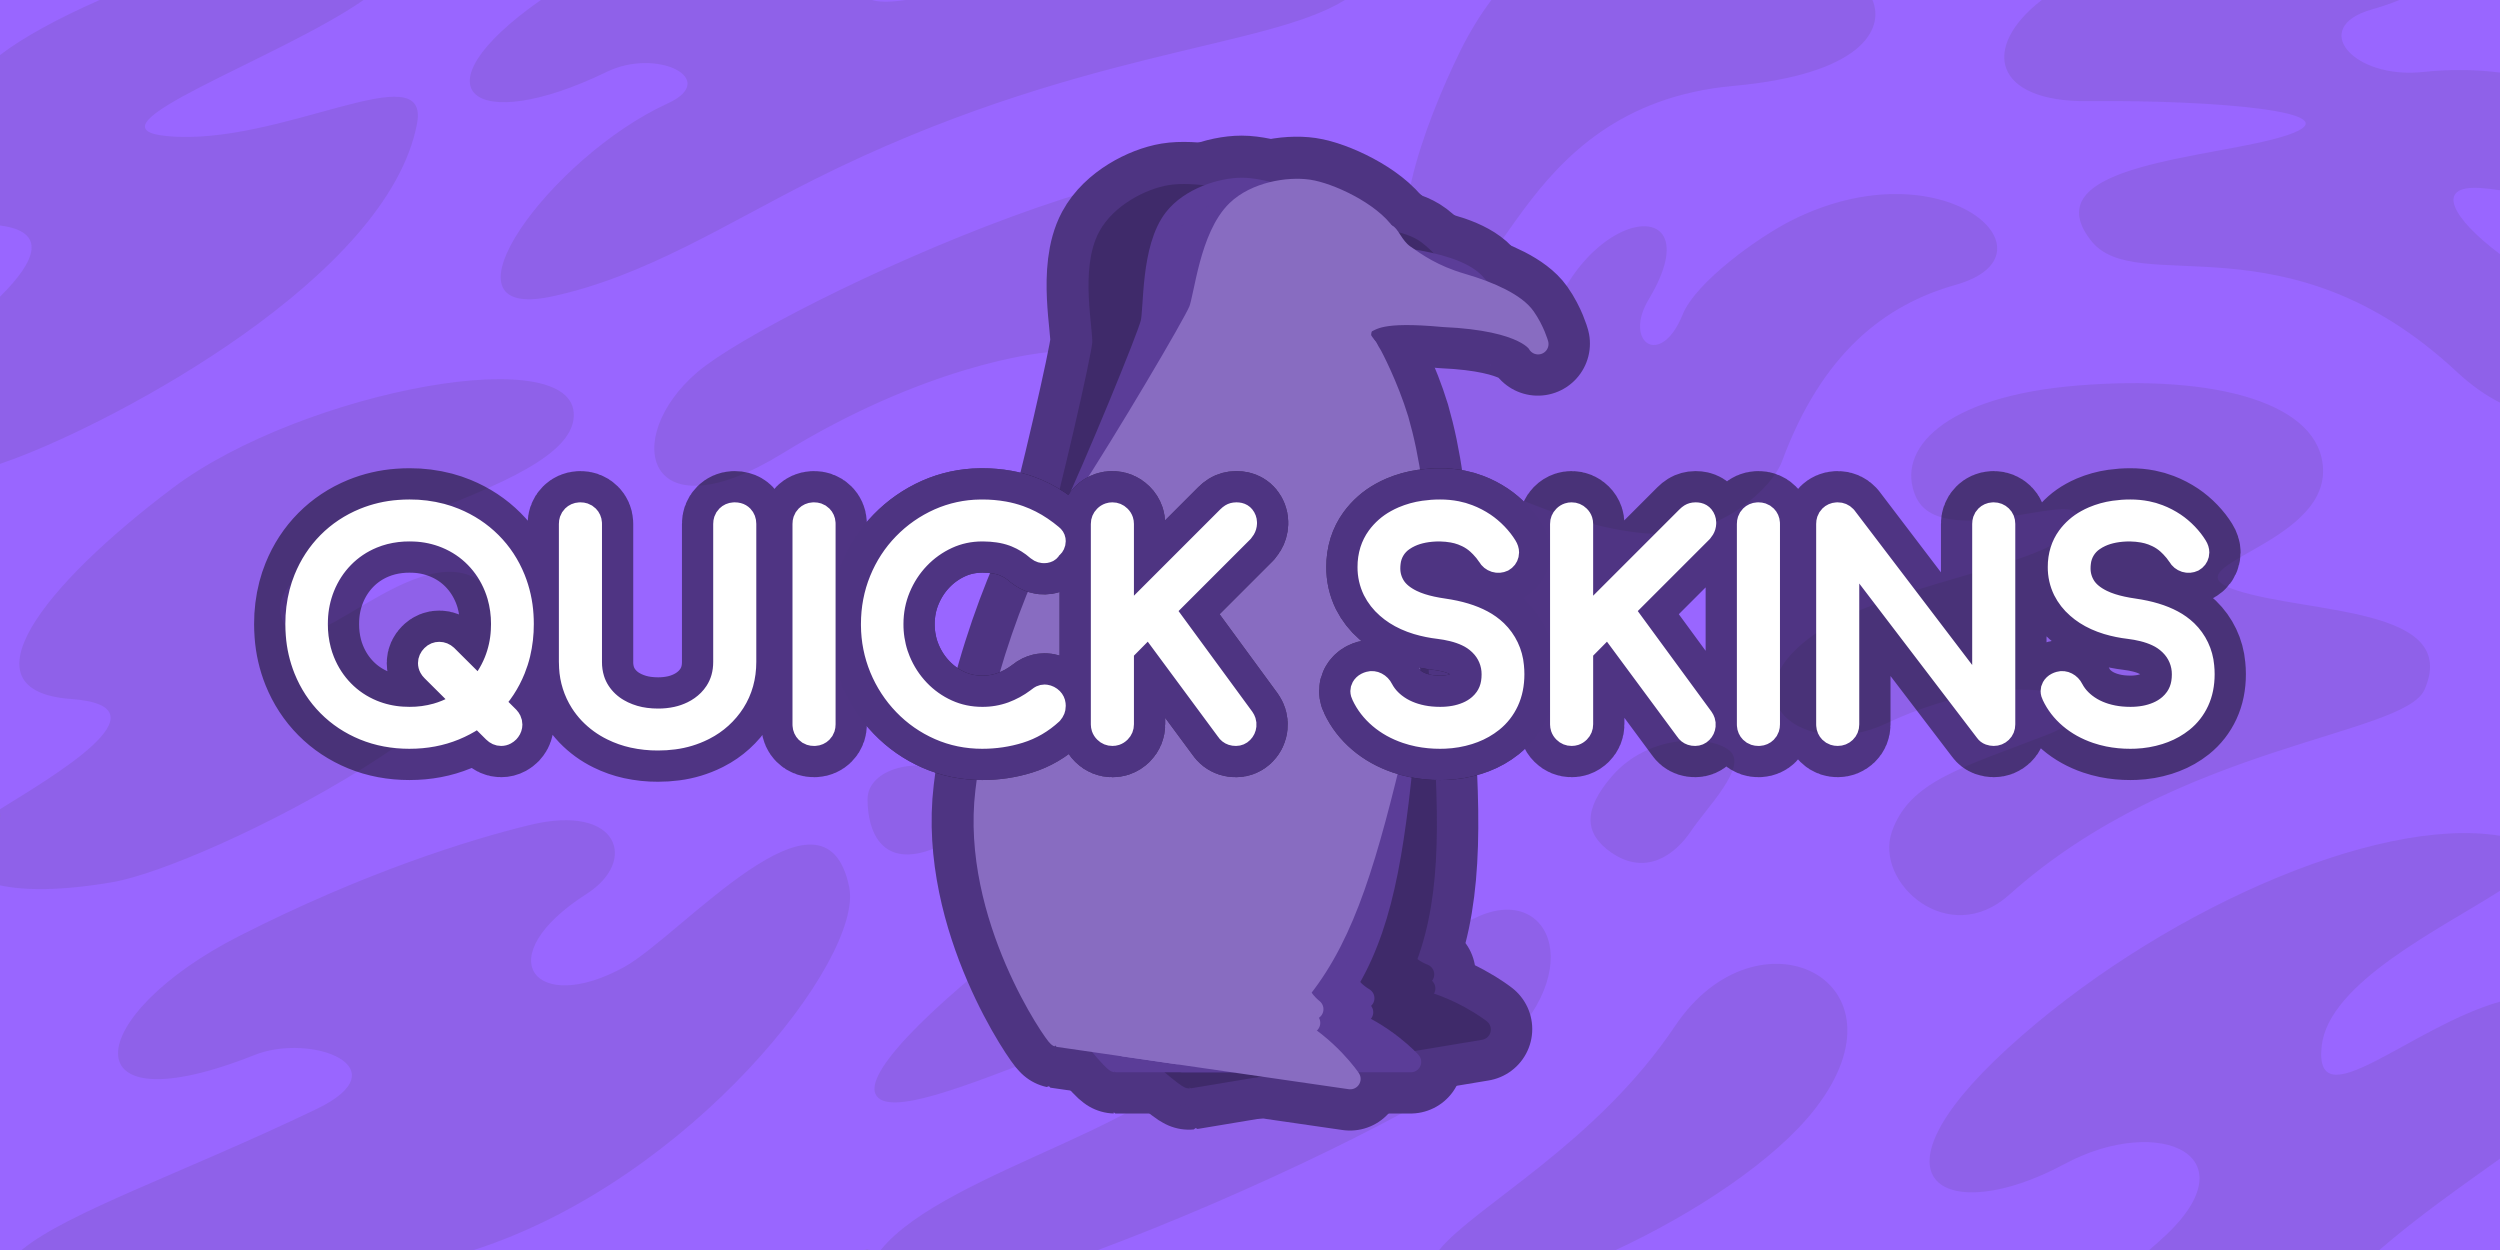 <svg version="1.1" xmlns="http://www.w3.org/2000/svg" xmlns:xlink="http://www.w3.org/1999/xlink" width="600" height="300" viewBox="0,0,600,300"><rect x="0" y="0" width="600" height="300" fill="#808080" stroke="none"/><g transform="translate(0,0)"><g stroke-miterlimit="10"><path d="M0,300v-103.54c0.015,-0.222 0.022,-0.446 0.022,-0.672c0,-0.226 -0.007,-0.45 -0.022,-0.672v-195.115h600v300h-391.055c-0.271,-0.022 -0.545,-0.033 -0.822,-0.033c-0.277,0 -0.551,0.011 -0.822,0.033z" fill="#9966ff" fill-rule="nonzero" stroke="none" stroke-width="1" stroke-linecap="butt" stroke-linejoin="miter"/><path d="M287.975,249.827c1.294,-20.188 -72.576,24.582 -77.86,12.721c-5.284,-11.862 76.291,-71.779 119.464,-89.293c26.015,-10.553 37.205,4.361 7.252,27.445c-20.04,15.443 -1.275,28.713 17.164,19.637c18.439,-9.079 28.25,14.333 2.775,34.343c-13.518,10.618 -56.792,31.744 -93.238,45.321h-52.156c15.749,-19.59 75.419,-31.742 76.6,-50.173zM402.033,246.217c19.782,-29.514 57.6,-11.102 33.63,19.848c-9.704,12.527 -29.228,25.263 -47.874,33.935h-42.382c8.646,-10.583 37.616,-25.419 56.626,-53.783zM517.823,298.243c23.943,-20.703 0.561,-31.208 -22.4,-18.847c-27.748,14.937 -49.378,4.943 -13.566,-27.81c35.135,-32.136 88.141,-55.944 118.143,-50.995v13.198c-14.33,9.185 -41.074,22.061 -42.785,37.176c-2.069,18.286 21.366,-4.516 42.785,-10.567v37.675c-9.186,6.576 -19.574,13.815 -28.953,21.927h-55.225c0.661,-0.589 1.328,-1.175 2.001,-1.757zM203.808,212.904c3.522,17.229 -38.003,70.346 -90.072,87.096h-108.54c10.925,-9.044 38.458,-18.336 70.691,-33.79c20.843,-9.992 -1.209,-18.413 -14.778,-13.015c-44.878,17.851 -41.372,-9.428 -3.481,-28.66c29.608,-15.03 54.652,-22.913 69.488,-26.529c21.518,-5.246 26.003,8.653 13.718,16.495c-23.98,15.309 -12.449,29.441 9.017,17.561c13.596,-7.524 48.073,-47.929 53.957,-19.158zM224.235,203.618c-12.724,5.093 -16.026,-4.242 -16.026,-11.784c0,-7.544 12.726,-10.371 19.797,-6.129c7.071,4.242 5.09,14.368 -3.772,17.913zM581.924,165.443c-4.853,11.232 -59.259,13.027 -99.716,49.309c-14.556,13.054 -32.398,-2.891 -28.163,-15.128c4.233,-12.236 17.171,-15.462 37.42,-23.334c20.248,-7.874 -5.5,-18.368 -38.909,-2.603c-19.11,9.016 -39.587,-6.183 -16.512,-21.836c19.287,-13.082 63.727,-16.832 62.513,-28.054c-0.671,-6.232 -32.932,8.76 -38.794,-4.675c-4.873,-11.166 6.675,-23.997 38.945,-26.603c32.876,-2.654 58.445,4.108 58.827,20.258c0.433,18.285 -38.138,23.239 -20.808,28.892c17.427,5.681 53.749,3.973 45.195,23.774zM386.656,204.571c-6.498,-4.518 -6.7,-10.28 0.207,-18.273c8.953,-10.365 23.895,-9.884 28.284,-6.093c4.389,3.791 -5.533,13.608 -9.32,19.264c-3.788,5.654 -10.805,10.919 -19.17,5.103zM342.007,108.165c-16,-11.544 -7.825,-23.47 -2.122,-30.442c9.32,-11.391 30.428,18.835 28.981,14.133c3.276,-41.729 44.323,-49.113 26.809,-19.98c-6.135,10.207 2.874,16.675 8.154,3.625c3.189,-7.876 18.311,-18.684 26.302,-22.68c36.269,-18.133 65.187,8.213 39.246,15.535c-16.88,4.764 -32.044,16.222 -41.731,42.46c-2.178,5.902 -14.313,18.004 -30.54,17.324c-22.217,-0.931 -50.356,-16.553 -55.099,-19.975zM501.834,57.739c-14.602,-18.668 30.508,-19.711 47.167,-25.318c16.66,-5.608 -17.671,-8.456 -47.872,-8.142c-22.802,0.237 -25.786,-12.925 -11.108,-24.279h85.842c-1.889,0.782 -4.113,1.548 -6.694,2.288c-15.073,4.322 -4.359,16.789 12.372,14.991c6.568,-0.706 12.783,-0.591 18.459,0.143v28.249c-1.535,-0.247 -3.08,-0.44 -4.628,-0.546c-11.342,-0.777 -6.701,7.43 4.628,15.86v35.649c-3.388,-1.714 -6.9,-4.151 -10.423,-7.439c-40.858,-38.134 -76.809,-17.477 -87.742,-31.455zM350.346,12.482c2.299,-4.696 4.857,-8.841 7.585,-12.482h91.461c3.045,7.237 -3.017,17.882 -33.349,20.615c-54.164,4.884 -55.43,58.311 -73.518,47.155c-12.437,-7.669 -0.171,-38.968 7.822,-55.288zM26.992,211.721c-12.08,2.076 -21.015,2.066 -26.992,0.761v-16.023c0.015,-0.222 0.022,-0.446 0.022,-0.672c0,-0.226 -0.007,-0.45 -0.022,-0.672v-0.905c11.602,-7.271 41.861,-24.65 17.031,-26.456c-26.519,-1.929 -6.756,-27.141 24.386,-50.611c31.141,-23.471 99.175,-36.151 96.202,-16.357c-2.975,19.793 -83.09,29.291 -68.663,50.181c6.266,9.073 36.91,-28.558 50.515,-6.906c13.606,21.652 -69.841,63.773 -92.478,67.661zM262.019,174.628c-11.526,9.758 -35.098,-4.333 -13.896,-23.67c4.907,-4.476 17.522,-8.762 9.986,-13.18c-22.769,-13.345 48.315,-51.359 -3.276,-53.437c-6.499,-0.078 -33.83,4.06 -66.93,24.418c-33.102,20.359 -38.942,-3.638 -20.606,-19.388c18.335,-15.748 135.48,-70.291 143.462,-41.143c6.212,22.67 -59.237,18.518 -51.093,33.165c5.979,10.748 51.497,-17.79 67.61,0.743c15.594,17.933 -42.777,29.815 -39.04,40.568c2.951,8.485 30.882,-3.471 31.423,17.3c0.418,16.099 -29.745,11.015 -57.64,34.624zM100.082,29.71c-7.007,36.861 -71.933,71.224 -96.843,80.464c-1.079,0.4 -2.159,0.785 -3.239,1.156v-40.12c8.742,-8.645 11.389,-15.65 0,-17.089v-40.902c5.571,-4.285 14.141,-8.917 23.919,-13.219h63.346c-20.694,14.308 -68.222,30.61 -47.255,32.657c27.083,2.642 63.346,-20.184 60.072,-2.947zM195.69,42.941c-21.155,10.575 -40.719,23.382 -63.241,28.216c-29.372,6.303 -0.402,-33.437 27.793,-46.33c12.628,-5.774 -2.493,-13.469 -14.644,-7.569c-32.182,15.623 -46.641,4.321 -15.785,-17.258h79.475c1.547,0.509 4.159,0.576 8.106,0h105.383c-18.969,11.803 -65.077,11.946 -127.087,42.941z" fill="#36331e" fill-rule="evenodd" stroke="none" stroke-width="1" stroke-linecap="butt" stroke-linejoin="miter" opacity="0.1"/><g fill-rule="nonzero" stroke="#4e3482" stroke-width="25" stroke-linecap="round" stroke-linejoin="round"><g fill="#3f2a6a"><path d="M311.517,254.263c3.577,-15.89 26.005,-15.07 26.005,-15.07c10.321,1.907 17.718,7.785 17.718,7.785c0,0 -15.573,2.595 -21.359,3.559c-3.96,0.66 -32.628,5.437 -32.628,5.437"/><path d="M301.693,51.346c9.21,7.305 1.902,19.262 1.902,19.262c0,0 -2.124,6.855 2.229,7.998c2.325,13.798 24.794,41.961 29.622,69.511c4.165,23.767 2.949,85.027 -0.488,85.664c-10.846,2.012 -9.795,10.333 -9.905,10.352c-0.942,0.16 -7.443,3.465 -11.24,9.748l-28.467,4.743c-0.566,0.094 -28.707,-21.126 -34.421,-50.76c-5.713,-29.634 -2.354,-59.66 1.622,-73.988c4.616,-16.638 11.751,-47.936 12.019,-51.561c0.268,-3.624 -2.908,-17.651 1.363,-25.595c2.968,-5.521 9.977,-9.113 14.879,-9.93c4.901,-0.817 15.77,0.499 20.885,4.556"/><path d="M307.412,80.03c0,0 5.812,5.642 10.695,12.706c10.839,16.213 20.264,41.382 22.634,72.988c2.186,29.151 2.804,47.99 -3.152,64.005c-0.816,2.196 4.064,4.025 4.064,4.025c-1.886,0.314 -4.349,0.962 -4.349,0.962c0.583,2.339 4.619,2.402 4.619,2.402c-4.978,3.557 -7.208,0.06 -7.208,0.06c1.263,2.055 2.717,2.986 2.717,2.986c-1.493,0.346 -5.824,-2.446 -5.824,-2.446c0.426,2.559 4.175,3.834 4.175,3.834c-22.387,3.88 -37.524,-21.704 -37.122,-29.758c0.402,-8.054 3.511,-85.914 1.738,-102.762c-1.113,-10.57 -4.176,-27.857 -1.753,-32.889c1.439,-2.989 8.766,3.887 8.766,3.887"/><path d="M296.501,70.767c-0.216,0.069 8.667,-7.086 8.663,-11.671c-0.003,-3.506 -4.307,-6.662 -3.471,-7.75c0.557,-0.726 2.577,2.308 5.707,3.286c3.349,1.048 8.062,2.602 15.367,2.407c7.307,-0.195 13.778,0.7 16.855,3.036c3.078,2.337 4.93,5.169 4.93,5.169c0,0 -4.187,-4.636 -23.651,0.654c-15.069,3.314 -15.841,5.805 -17.862,7.627c-2.022,1.821 -0.33,-4.742 -6.538,-2.758"/></g><g fill="#5b3d98"><path d="M294.206,254.747c6.14,-15.086 28.129,-10.591 28.129,-10.591c9.868,3.578 16.197,10.591 16.197,10.591c0,0 -15.788,0 -21.654,0c-4.015,0 -33.078,0 -33.078,0"/><path d="M317.867,52.975c7.884,8.719 -1.29,19.313 -1.29,19.313c0,0 -3.222,6.413 0.884,8.255c0.026,13.993 17.56,45.465 17.794,73.434c0.202,24.128 -11.066,84.355 -14.561,84.419c-11.029,0.202 -11.36,8.583 -11.471,8.583c-0.955,0.003 -7.911,2.194 -12.689,7.768h-28.859c-0.573,0 -24.845,-25.557 -25.61,-55.727c-0.765,-30.17 7.483,-59.236 13.761,-72.715c7.287,-15.653 19.47,-45.353 20.33,-48.884c0.86,-3.53 0.032,-17.889 5.551,-25.023c3.835,-4.958 11.339,-7.349 16.309,-7.349c4.969,0 15.474,3.084 19.852,7.927"/><path d="M318.794,82.209c0,0 4.806,6.52 8.462,14.291c8.027,17.774 13.187,44.15 10.33,75.715c-2.635,29.114 -5.121,47.798 -13.629,62.616c-1.166,2.032 3.347,4.638 3.347,4.638c-1.912,0 -4.448,0.234 -4.448,0.234c0.19,2.403 4.161,3.128 4.161,3.128c-5.495,2.691 -7.12,-1.125 -7.12,-1.125c0.908,2.235 2.189,3.392 2.189,3.392c-1.53,0.096 -5.343,-3.37 -5.343,-3.37c0,2.594 3.488,4.468 3.488,4.468c-22.72,0.148 -33.446,-27.576 -31.726,-35.454c1.72,-7.878 17.584,-84.169 18.604,-101.079c0.64,-10.609 0.459,-28.164 3.676,-32.73c1.911,-2.712 8.007,5.275 8.007,5.275"/><path d="M309.553,71.278c-0.225,0.032 9.714,-5.565 10.464,-10.089c0.573,-3.459 -3.153,-7.279 -2.15,-8.215c0.669,-0.625 2.163,2.7 5.089,4.18c3.132,1.584 7.525,3.891 14.763,4.9c7.239,1.009 13.475,2.955 16.126,5.765c2.652,2.811 4.014,5.909 4.014,5.909c0,0 -3.368,-5.261 -23.437,-3.242c-15.408,0.792 -16.579,3.122 -18.873,4.588c-2.293,1.464 0.454,-4.732 -5.996,-3.796"/></g><g fill="#795db2"><path d="M280.121,252.475c8.24,-14.049 29.357,-6.447 29.357,-6.447c9.252,4.956 14.511,12.805 14.511,12.805c0,0 -15.625,-2.265 -21.43,-3.106c-3.973,-0.576 -32.736,-4.745 -32.736,-4.745"/><path d="M332.481,56.183c6.551,9.76 -4.047,18.928 -4.047,18.928c0,0 -4.109,5.884 -0.309,8.297c-1.982,13.852 10.857,47.514 7.076,75.227c-3.261,23.907 -23.053,81.895 -26.52,81.457c-10.944,-1.382 -12.474,6.864 -12.584,6.849c-0.946,-0.134 -8.144,1.037 -13.672,5.868l-28.561,-4.14c-0.567,-0.082 -20.922,-28.857 -17.351,-58.825c3.571,-29.968 15.904,-57.55 24.049,-69.989c9.457,-14.446 25.775,-42.091 27.132,-45.462c1.358,-3.37 2.598,-17.699 9.083,-23.968c4.506,-4.356 12.276,-5.647 17.194,-4.934c4.917,0.713 14.871,5.272 18.51,10.693"/><path d="M329.205,85.248c0,0 3.821,7.142 6.324,15.357c5.394,18.742 6.718,45.585 -0.639,76.414c-6.784,28.435 -11.925,46.569 -22.47,60.014c-1.446,1.843 2.647,5.071 2.647,5.071c-1.892,-0.274 -4.436,-0.406 -4.436,-0.406c-0.156,2.405 3.67,3.693 3.67,3.693c-5.824,1.875 -6.885,-2.135 -6.885,-2.135c0.578,2.342 1.68,3.671 1.68,3.671c-1.528,-0.125 -4.804,-4.102 -4.804,-4.102c-0.372,2.567 2.811,4.922 2.811,4.922c-22.506,-3.113 -29.145,-32.089 -26.312,-39.639c2.832,-7.55 29.476,-80.776 32.912,-97.364c2.155,-10.408 4.495,-27.807 8.334,-31.864c2.28,-2.41 7.168,6.369 7.168,6.369"/><path d="M321.628,73.105c-0.227,-0 10.412,-4.114 11.803,-8.483c1.064,-3.341 -2.077,-7.656 -0.949,-8.439c0.751,-0.523 1.753,2.983 4.437,4.866c2.872,2.017 6.889,4.93 13.907,6.967c7.02,2.037 12.912,4.858 15.133,8.019c2.222,3.162 3.124,6.424 3.124,6.424c0,0 -2.578,-5.69 -22.729,-6.571c-15.363,-1.426 -16.856,0.712 -19.336,1.833c-2.48,1.12 1.128,-4.618 -5.39,-4.617"/></g></g><g fill="#3f2a6a" fill-rule="nonzero" stroke="#3f2a6a" stroke-width="5" stroke-linecap="round" stroke-linejoin="round"><path d="M311.58,254.366c3.577,-15.89 26.005,-15.07 26.005,-15.07c10.321,1.907 17.718,7.785 17.718,7.785c0,0 -15.573,2.595 -21.359,3.559c-3.96,0.66 -32.628,5.437 -32.628,5.437"/><path d="M301.756,51.448c9.21,7.305 1.902,19.262 1.902,19.262c0,0 -2.124,6.855 2.229,7.998c2.325,13.798 24.794,41.961 29.622,69.511c4.165,23.767 2.949,85.027 -0.488,85.664c-10.846,2.012 -9.795,10.333 -9.905,10.352c-0.942,0.16 -7.443,3.465 -11.24,9.748l-28.467,4.743c-0.566,0.094 -28.707,-21.126 -34.421,-50.76c-5.713,-29.634 -2.354,-59.66 1.622,-73.988c4.616,-16.638 11.751,-47.936 12.019,-51.561c0.268,-3.624 -2.908,-17.651 1.363,-25.595c2.968,-5.521 9.977,-9.113 14.879,-9.93c4.901,-0.817 15.77,0.499 20.885,4.556"/><path d="M307.476,80.133c0,0 5.812,5.642 10.695,12.706c10.839,16.213 20.264,41.382 22.634,72.988c2.186,29.151 2.804,47.99 -3.152,64.005c-0.816,2.196 4.064,4.025 4.064,4.025c-1.886,0.314 -4.349,0.962 -4.349,0.962c0.583,2.339 4.619,2.402 4.619,2.402c-4.978,3.557 -7.208,0.06 -7.208,0.06c1.263,2.055 2.717,2.986 2.717,2.986c-1.493,0.346 -5.824,-2.446 -5.824,-2.446c0.426,2.559 4.175,3.834 4.175,3.834c-22.387,3.88 -37.524,-21.704 -37.122,-29.758c0.402,-8.054 3.511,-85.914 1.738,-102.762c-1.113,-10.57 -4.176,-27.857 -1.753,-32.889c1.439,-2.989 8.766,3.887 8.766,3.887"/><path d="M296.564,70.87c-0.216,0.069 8.667,-7.086 8.663,-11.671c-0.003,-3.506 -4.307,-6.662 -3.471,-7.75c0.557,-0.726 2.577,2.308 5.707,3.286c3.349,1.048 8.062,2.602 15.367,2.407c7.307,-0.195 13.778,0.7 16.855,3.036c3.078,2.337 4.93,5.169 4.93,5.169c0,0 -4.187,-4.636 -23.651,0.654c-15.069,3.314 -15.841,5.805 -17.862,7.627c-2.022,1.821 -0.33,-4.742 -6.538,-2.758"/></g><g fill="#5b3d98" fill-rule="nonzero" stroke="#5b3d98" stroke-width="5" stroke-linecap="round" stroke-linejoin="round"><path d="M294.269,254.85c6.14,-15.086 28.129,-10.591 28.129,-10.591c9.868,3.578 16.197,10.591 16.197,10.591c0,0 -15.788,0 -21.654,0c-4.015,0 -33.078,0 -33.078,0"/><path d="M317.93,53.077c7.884,8.719 -1.29,19.313 -1.29,19.313c0,0 -3.222,6.413 0.884,8.255c0.026,13.993 17.56,45.465 17.794,73.434c0.202,24.128 -11.066,84.355 -14.561,84.419c-11.029,0.202 -11.36,8.583 -11.471,8.583c-0.955,0.003 -7.911,2.194 -12.689,7.768h-28.859c-0.573,0 -24.845,-25.557 -25.61,-55.727c-0.765,-30.17 7.483,-59.236 13.761,-72.715c7.287,-15.653 19.47,-45.353 20.33,-48.884c0.86,-3.53 0.032,-17.889 5.551,-25.023c3.835,-4.958 11.339,-7.349 16.309,-7.349c4.969,0 15.474,3.084 19.852,7.927"/><path d="M318.857,82.312c0,0 4.806,6.52 8.462,14.291c8.027,17.774 13.187,44.15 10.33,75.715c-2.635,29.114 -5.121,47.798 -13.629,62.616c-1.166,2.032 3.347,4.638 3.347,4.638c-1.912,0 -4.448,0.234 -4.448,0.234c0.19,2.403 4.161,3.128 4.161,3.128c-5.495,2.691 -7.12,-1.125 -7.12,-1.125c0.908,2.235 2.189,3.392 2.189,3.392c-1.53,0.096 -5.343,-3.37 -5.343,-3.37c0,2.594 3.488,4.468 3.488,4.468c-22.72,0.148 -33.446,-27.576 -31.726,-35.454c1.72,-7.878 17.584,-84.169 18.604,-101.079c0.64,-10.609 0.459,-28.164 3.676,-32.73c1.911,-2.712 8.007,5.275 8.007,5.275"/><path d="M309.616,71.381c-0.225,0.032 9.714,-5.565 10.464,-10.089c0.573,-3.459 -3.153,-7.279 -2.15,-8.215c0.669,-0.625 2.163,2.7 5.089,4.18c3.132,1.584 7.525,3.891 14.763,4.9c7.239,1.009 13.475,2.955 16.126,5.765c2.652,2.811 4.014,5.909 4.014,5.909c0,0 -3.368,-5.261 -23.437,-3.242c-15.408,0.792 -16.579,3.122 -18.873,4.588c-2.293,1.464 0.454,-4.732 -5.996,-3.796"/></g><g fill="#886cc1" fill-rule="nonzero" stroke="#886cc1" stroke-width="5" stroke-linecap="round" stroke-linejoin="round"><path d="M280.184,252.577c8.24,-14.049 29.357,-6.447 29.357,-6.447c9.252,4.956 14.511,12.805 14.511,12.805c0,0 -15.625,-2.265 -21.43,-3.106c-3.973,-0.576 -32.736,-4.745 -32.736,-4.745"/><path d="M332.545,56.286c6.551,9.76 -4.047,18.928 -4.047,18.928c0,0 -4.109,5.884 -0.309,8.297c-1.982,13.852 10.857,47.514 7.076,75.227c-3.261,23.907 -23.053,81.895 -26.52,81.457c-10.944,-1.382 -12.474,6.864 -12.584,6.849c-0.946,-0.134 -8.144,1.037 -13.672,5.868l-28.561,-4.14c-0.567,-0.082 -20.922,-28.857 -17.351,-58.825c3.571,-29.968 15.903,-57.55 24.049,-69.989c9.457,-14.446 25.775,-42.091 27.132,-45.462c1.358,-3.37 2.598,-17.699 9.083,-23.968c4.506,-4.356 12.276,-5.647 17.194,-4.934c4.917,0.713 14.871,5.272 18.51,10.693"/><path d="M329.269,85.351c0,0 3.821,7.142 6.324,15.357c5.394,18.742 6.718,45.585 -0.639,76.414c-6.784,28.435 -11.925,46.569 -22.47,60.014c-1.446,1.843 2.647,5.071 2.647,5.071c-1.892,-0.274 -4.436,-0.406 -4.436,-0.406c-0.156,2.405 3.67,3.693 3.67,3.693c-5.824,1.875 -6.885,-2.135 -6.885,-2.135c0.578,2.342 1.68,3.671 1.68,3.671c-1.528,-0.125 -4.804,-4.102 -4.804,-4.102c-0.372,2.567 2.811,4.922 2.811,4.922c-22.506,-3.113 -29.145,-32.089 -26.312,-39.639c2.832,-7.55 29.476,-80.776 32.912,-97.364c2.155,-10.408 4.495,-27.807 8.334,-31.864c2.28,-2.41 7.168,6.369 7.168,6.369"/><path d="M321.691,73.208c-0.227,-0 10.412,-4.114 11.803,-8.483c1.064,-3.341 -2.077,-7.656 -0.949,-8.439c0.751,-0.523 1.753,2.983 4.437,4.866c2.872,2.017 6.889,4.93 13.907,6.967c7.02,2.037 12.912,4.858 15.133,8.019c2.222,3.162 3.124,6.424 3.124,6.424c0,0 -2.578,-5.69 -22.729,-6.571c-15.363,-1.426 -16.856,0.712 -19.336,1.833c-2.48,1.12 1.128,-4.618 -5.39,-4.617"/></g><path d="M438.381,173.856v-48.124c-0.003,-0.319 0.045,-0.636 0.144,-0.94c0.124,-0.369 0.332,-0.704 0.609,-0.977c0.445,-0.445 1.038,-0.71 1.667,-0.743c0.083,-0.006 0.166,-0.01 0.25,-0.01c0.728,-0.013 1.427,0.283 1.924,0.815c0.045,0.047 0.088,0.095 0.13,0.144l32.721,42.989v-41.278c-0.003,-0.319 0.045,-0.636 0.144,-0.94c0.124,-0.369 0.332,-0.704 0.609,-0.977c0.445,-0.445 1.038,-0.71 1.667,-0.743c0.083,-0.006 0.166,-0.01 0.25,-0.01c0.73,0 1.358,0.251 1.883,0.753c0.525,0.502 0.787,1.141 0.787,1.917v48.124c0,0.776 -0.262,1.415 -0.787,1.917c-0.525,0.502 -1.152,0.753 -1.883,0.753c-0.344,-0.001 -0.685,-0.06 -1.01,-0.175c-0.029,-0.01 -0.057,-0.02 -0.086,-0.031c-0.365,-0.137 -0.662,-0.365 -0.89,-0.685l-32.79,-42.989v41.21c0,0.776 -0.262,1.415 -0.787,1.917c-0.525,0.502 -1.152,0.753 -1.883,0.753c-0.319,0.003 -0.636,-0.045 -0.94,-0.144c-0.369,-0.124 -0.704,-0.332 -0.977,-0.609c-0.445,-0.445 -0.71,-1.038 -0.743,-1.667c-0.006,-0.083 -0.01,-0.166 -0.01,-0.25zM340.279,176.692c1.76,0.353 3.551,0.526 5.346,0.519c0.382,0 0.763,-0.008 1.145,-0.024c1.97,-0.079 3.921,-0.416 5.803,-1.003c0.401,-0.127 0.799,-0.266 1.191,-0.418c1.62,-0.617 3.135,-1.481 4.491,-2.56c1.62,-1.301 2.875,-2.909 3.765,-4.826c0.89,-1.917 1.335,-4.107 1.335,-6.572c0.001,-0.652 -0.033,-1.303 -0.101,-1.951c-0.277,-3.225 -1.713,-6.24 -4.041,-8.488c-1.006,-0.959 -2.139,-1.775 -3.368,-2.425c-2.477,-1.335 -5.587,-2.272 -9.33,-2.812c-2.022,-0.289 -3.783,-0.673 -5.283,-1.153c-0.805,-0.253 -1.591,-0.565 -2.35,-0.934c-1.894,-0.936 -3.252,-2.054 -4.073,-3.354c-0.821,-1.301 -1.232,-2.727 -1.232,-4.278c-0.001,-0.441 0.026,-0.881 0.08,-1.318c0.223,-2.172 1.397,-4.133 3.205,-5.357c0.527,-0.366 1.085,-0.685 1.669,-0.953c1.928,-0.893 4.27,-1.34 7.025,-1.34c1.108,0.025 2.129,0.123 3.063,0.293c0.752,0.133 1.491,0.333 2.208,0.597c0.402,0.15 0.796,0.32 1.181,0.508c0.927,0.448 1.786,1.026 2.55,1.716c0.261,0.238 0.514,0.483 0.76,0.736c0.673,0.687 1.279,1.438 1.807,2.242c0.365,0.639 0.901,1.072 1.609,1.301c0.02,0.006 0.04,0.013 0.06,0.019c0.687,0.208 1.363,0.156 2.028,-0.156c0.639,-0.365 1.038,-0.89 1.198,-1.574c0.042,-0.176 0.063,-0.356 0.063,-0.537c0,-0.516 -0.169,-1.044 -0.508,-1.585c-0.303,-0.489 -0.631,-0.962 -0.982,-1.417c-0.814,-1.047 -1.735,-2.006 -2.748,-2.861c-0.482,-0.409 -0.986,-0.791 -1.509,-1.145c-1.209,-0.81 -2.505,-1.482 -3.864,-2.004c-0.916,-0.354 -1.862,-0.628 -2.825,-0.818c-1.324,-0.258 -2.671,-0.386 -4.02,-0.38c-1.313,-0.004 -2.625,0.089 -3.924,0.277c-1.735,0.246 -3.43,0.717 -5.043,1.4c-0.556,0.238 -1.098,0.506 -1.626,0.801c-1.773,0.972 -3.309,2.323 -4.501,3.957c-0.714,0.986 -1.265,2.081 -1.633,3.241c-0.403,1.3 -0.603,2.654 -0.592,4.015c-0.022,1.964 0.414,3.906 1.275,5.671c0.801,1.582 1.902,2.992 3.243,4.152c0.628,0.556 1.297,1.062 2.002,1.516c1.519,0.98 3.258,1.768 5.22,2.365c1.733,0.515 3.509,0.877 5.305,1.082c1.088,0.132 2.167,0.329 3.231,0.589c1.24,0.307 2.354,0.693 3.342,1.159c1.136,0.519 2.176,1.224 3.079,2.086c0.048,0.047 0.096,0.094 0.144,0.142c1.903,1.847 2.965,4.394 2.937,7.046c0.002,0.656 -0.05,1.311 -0.157,1.958c-0.205,1.301 -0.701,2.539 -1.451,3.621c-0.441,0.63 -0.957,1.205 -1.537,1.711c-0.859,0.742 -1.831,1.342 -2.879,1.78c-0.984,0.416 -2.01,0.721 -3.062,0.909c-1.113,0.198 -2.242,0.295 -3.373,0.289c-0.733,0.001 -1.465,-0.033 -2.194,-0.101c-1.299,-0.118 -2.583,-0.371 -3.83,-0.755c-0.529,-0.165 -1.049,-0.355 -1.559,-0.572c-1.134,-0.474 -2.198,-1.1 -3.164,-1.859c-0.366,-0.289 -0.715,-0.597 -1.047,-0.924c-0.79,-0.769 -1.453,-1.659 -1.965,-2.635c-0.319,-0.639 -0.787,-1.118 -1.403,-1.438c-0.616,-0.319 -1.244,-0.388 -1.883,-0.205c-0.242,0.066 -0.477,0.156 -0.7,0.27c-0.44,0.22 -0.805,0.567 -1.046,0.996c-0.162,0.285 -0.247,0.607 -0.248,0.934c0,0.195 0.03,0.395 0.089,0.599c0.05,0.167 0.114,0.33 0.193,0.486c0.958,2.054 2.35,3.856 4.176,5.408c1.825,1.552 3.982,2.75 6.469,3.594c0.905,0.307 1.829,0.557 2.766,0.748zM505.939,176.692c1.76,0.353 3.551,0.526 5.346,0.519c0.382,0 0.763,-0.008 1.145,-0.024c1.97,-0.079 3.921,-0.416 5.803,-1.003c0.401,-0.127 0.799,-0.266 1.191,-0.418c1.62,-0.617 3.135,-1.481 4.491,-2.56c1.62,-1.301 2.875,-2.909 3.765,-4.826c0.89,-1.917 1.335,-4.107 1.335,-6.572c0.001,-0.652 -0.033,-1.303 -0.101,-1.951c-0.277,-3.225 -1.713,-6.24 -4.041,-8.488c-1.006,-0.959 -2.139,-1.775 -3.368,-2.425c-2.477,-1.335 -5.587,-2.272 -9.33,-2.812c-2.022,-0.289 -3.783,-0.673 -5.283,-1.153c-0.805,-0.253 -1.591,-0.565 -2.35,-0.934c-1.894,-0.936 -3.252,-2.054 -4.073,-3.354c-0.821,-1.301 -1.232,-2.727 -1.232,-4.278c-0.001,-0.441 0.026,-0.881 0.08,-1.318c0.223,-2.172 1.397,-4.133 3.205,-5.357c0.527,-0.366 1.085,-0.685 1.669,-0.953c1.928,-0.893 4.27,-1.34 7.025,-1.34c1.108,0.025 2.129,0.123 3.063,0.293c0.752,0.133 1.491,0.333 2.208,0.597c0.402,0.15 0.796,0.32 1.181,0.508c0.927,0.448 1.786,1.026 2.55,1.716c0.261,0.238 0.514,0.483 0.76,0.736c0.673,0.687 1.279,1.438 1.807,2.242c0.365,0.639 0.901,1.072 1.609,1.301c0.02,0.006 0.04,0.013 0.06,0.019c0.687,0.208 1.363,0.156 2.028,-0.156c0.639,-0.365 1.038,-0.89 1.198,-1.574c0.042,-0.176 0.063,-0.356 0.063,-0.537c0,-0.516 -0.169,-1.044 -0.508,-1.585c-0.303,-0.489 -0.631,-0.962 -0.982,-1.417c-0.814,-1.047 -1.735,-2.006 -2.748,-2.861c-0.482,-0.409 -0.986,-0.791 -1.509,-1.145c-1.209,-0.81 -2.505,-1.482 -3.864,-2.004c-0.916,-0.354 -1.862,-0.628 -2.825,-0.818c-1.324,-0.258 -2.671,-0.386 -4.02,-0.38c-1.313,-0.004 -2.625,0.089 -3.924,0.277c-1.735,0.246 -3.43,0.717 -5.043,1.4c-0.556,0.238 -1.098,0.506 -1.626,0.801c-1.773,0.972 -3.309,2.323 -4.501,3.957c-0.714,0.986 -1.265,2.081 -1.633,3.241c-0.403,1.3 -0.603,2.654 -0.592,4.015c-0.022,1.964 0.414,3.906 1.275,5.671c0.801,1.582 1.902,2.992 3.243,4.152c0.628,0.556 1.297,1.062 2.002,1.516c1.519,0.98 3.258,1.768 5.22,2.365c1.733,0.515 3.509,0.877 5.305,1.082c1.088,0.132 2.167,0.329 3.231,0.589c1.24,0.307 2.354,0.693 3.342,1.159c1.136,0.519 2.176,1.224 3.079,2.086c0.048,0.047 0.096,0.094 0.144,0.142c1.903,1.847 2.965,4.394 2.937,7.046c0.002,0.656 -0.05,1.311 -0.157,1.958c-0.205,1.301 -0.701,2.539 -1.451,3.621c-0.441,0.63 -0.957,1.205 -1.537,1.711c-0.859,0.742 -1.831,1.342 -2.879,1.78c-0.984,0.416 -2.01,0.721 -3.062,0.909c-1.113,0.198 -2.242,0.295 -3.373,0.289c-0.733,0.001 -1.465,-0.033 -2.194,-0.101c-1.299,-0.118 -2.583,-0.371 -3.83,-0.755c-0.529,-0.165 -1.049,-0.355 -1.559,-0.572c-1.134,-0.474 -2.198,-1.1 -3.164,-1.859c-0.366,-0.289 -0.715,-0.597 -1.047,-0.924c-0.79,-0.769 -1.453,-1.659 -1.965,-2.635c-0.319,-0.639 -0.787,-1.118 -1.403,-1.438c-0.616,-0.319 -1.244,-0.388 -1.883,-0.205c-0.242,0.066 -0.477,0.156 -0.7,0.27c-0.44,0.22 -0.805,0.567 -1.046,0.996c-0.162,0.285 -0.247,0.607 -0.248,0.934c0,0.195 0.03,0.395 0.089,0.599c0.05,0.167 0.114,0.33 0.193,0.486c0.958,2.054 2.35,3.856 4.176,5.408c1.825,1.552 3.982,2.75 6.469,3.594c0.905,0.307 1.829,0.557 2.766,0.748zM136.633,158.865v-33.132c-0.003,-0.319 0.045,-0.636 0.144,-0.94c0.124,-0.369 0.332,-0.704 0.609,-0.977c0.445,-0.445 1.038,-0.71 1.667,-0.743c0.083,-0.006 0.166,-0.01 0.25,-0.01c0.319,-0.003 0.636,0.045 0.94,0.144c0.369,0.124 0.704,0.332 0.977,0.609c0.446,0.444 0.711,1.038 0.744,1.667c0.006,0.083 0.009,0.167 0.009,0.25v33.132c-0.011,1.4 0.193,2.793 0.604,4.131c0.331,1.057 0.808,2.062 1.415,2.988c1.161,1.756 2.722,3.212 4.554,4.248c0.357,0.207 0.722,0.4 1.094,0.578c1.686,0.8 3.488,1.325 5.339,1.557c0.976,0.127 1.959,0.19 2.944,0.188c1.498,0.008 2.992,-0.147 4.456,-0.464c1.276,-0.279 2.515,-0.709 3.69,-1.282c1.457,-0.7 2.786,-1.642 3.929,-2.784c0.617,-0.624 1.169,-1.308 1.65,-2.042c1.346,-2.054 2.019,-4.427 2.019,-7.119v-33.132c-0.003,-0.319 0.045,-0.636 0.144,-0.94c0.124,-0.369 0.332,-0.704 0.609,-0.977c0.445,-0.445 1.038,-0.71 1.667,-0.743c0.083,-0.006 0.166,-0.01 0.25,-0.01c0.282,-0.002 0.564,0.032 0.837,0.103c0.425,0.108 0.811,0.333 1.114,0.65c0.479,0.502 0.719,1.141 0.719,1.917v33.132c0,3.651 -0.901,6.891 -2.704,9.721c-1.769,2.762 -4.242,5.002 -7.165,6.489c-0.098,0.051 -0.197,0.101 -0.296,0.151c-2.235,1.11 -4.64,1.837 -7.116,2.151c-1.261,0.166 -2.531,0.248 -3.803,0.245c-2.034,0.011 -4.063,-0.202 -6.05,-0.637c-1.733,-0.383 -3.414,-0.974 -5.006,-1.759c-2.024,-0.984 -3.859,-2.318 -5.42,-3.94c-0.789,-0.83 -1.496,-1.734 -2.11,-2.701c-1.59,-2.516 -2.506,-5.398 -2.661,-8.37c-0.029,-0.45 -0.043,-0.9 -0.043,-1.35zM264.301,173.856v-48.124c-0.008,-0.697 0.267,-1.367 0.763,-1.857c0.008,-0.009 0.016,-0.017 0.024,-0.026c0.29,-0.298 0.647,-0.522 1.041,-0.655c0.272,-0.089 0.556,-0.133 0.842,-0.132c0.698,-0.009 1.369,0.267 1.859,0.763c0.008,0.008 0.016,0.016 0.024,0.024c0.298,0.29 0.523,0.647 0.657,1.041c0.088,0.272 0.132,0.556 0.13,0.842v23.275l24.986,-24.986c0.259,-0.258 0.506,-0.459 0.741,-0.604c0.092,-0.056 0.187,-0.106 0.286,-0.149c0.206,-0.087 0.422,-0.145 0.643,-0.175c0.15,-0.021 0.301,-0.031 0.452,-0.031c0.245,-0.002 0.489,0.024 0.727,0.077c0.469,0.11 0.843,0.335 1.121,0.676c0.363,0.443 0.567,0.994 0.582,1.566c0.003,0.081 0.003,0.164 0,0.248c-0.019,0.498 -0.163,0.983 -0.419,1.41c-0.127,0.216 -0.273,0.42 -0.436,0.609l-18.757,18.757l18.962,25.876c0.174,0.248 0.31,0.52 0.404,0.808c0.112,0.348 0.148,0.706 0.11,1.075c-0.068,0.662 -0.331,1.221 -0.787,1.677c-0.422,0.438 -1.004,0.685 -1.612,0.685c-0.01,0 -0.021,0 -0.031,0c-0.327,0.004 -0.653,-0.045 -0.965,-0.144c-0.538,-0.177 -0.996,-0.539 -1.294,-1.02l-18.62,-25.191l-6.092,6.161v17.524c0.009,0.697 -0.266,1.368 -0.762,1.859c-0.009,0.008 -0.017,0.016 -0.026,0.024c-0.29,0.298 -0.646,0.523 -1.039,0.657c-0.272,0.088 -0.557,0.132 -0.844,0.13c-0.697,0.009 -1.367,-0.266 -1.857,-0.762c-0.009,-0.009 -0.017,-0.017 -0.026,-0.026c-0.297,-0.29 -0.522,-0.646 -0.655,-1.039c-0.089,-0.272 -0.134,-0.557 -0.132,-0.844zM374.513,173.856v-48.124c-0.008,-0.697 0.267,-1.367 0.763,-1.857c0.008,-0.009 0.016,-0.017 0.024,-0.026c0.29,-0.298 0.647,-0.522 1.041,-0.655c0.272,-0.089 0.556,-0.133 0.842,-0.132c0.698,-0.009 1.369,0.267 1.859,0.763c0.008,0.008 0.016,0.016 0.024,0.024c0.298,0.29 0.523,0.647 0.657,1.041c0.088,0.272 0.132,0.556 0.13,0.842v23.275l24.986,-24.986c0.259,-0.258 0.506,-0.459 0.741,-0.604c0.092,-0.056 0.187,-0.106 0.286,-0.149c0.206,-0.087 0.422,-0.145 0.643,-0.175c0.15,-0.021 0.301,-0.031 0.452,-0.031c0.245,-0.002 0.489,0.024 0.727,0.077c0.469,0.11 0.843,0.335 1.121,0.676c0.363,0.443 0.567,0.994 0.582,1.566c0.003,0.081 0.003,0.164 0,0.248c-0.019,0.498 -0.163,0.983 -0.419,1.41c-0.127,0.216 -0.273,0.42 -0.436,0.609l-18.757,18.757l18.962,25.876c0.174,0.248 0.31,0.52 0.404,0.808c0.112,0.348 0.148,0.706 0.11,1.075c-0.068,0.662 -0.331,1.221 -0.787,1.677c-0.422,0.438 -1.004,0.685 -1.612,0.685c-0.01,0 -0.021,0 -0.031,0c-0.327,0.004 -0.653,-0.045 -0.965,-0.144c-0.538,-0.177 -0.996,-0.539 -1.294,-1.02l-18.62,-25.191l-6.092,6.161v17.524c0.009,0.697 -0.266,1.368 -0.762,1.859c-0.009,0.008 -0.017,0.016 -0.026,0.024c-0.29,0.298 -0.646,0.523 -1.039,0.657c-0.272,0.088 -0.557,0.132 -0.844,0.13c-0.697,0.009 -1.367,-0.266 -1.857,-0.762c-0.009,-0.009 -0.017,-0.017 -0.026,-0.026c-0.297,-0.29 -0.522,-0.646 -0.655,-1.039c-0.089,-0.272 -0.134,-0.557 -0.132,-0.844zM235.756,177.211c-3.697,0 -7.154,-0.707 -10.371,-2.122c-3.217,-1.415 -6.047,-3.389 -8.488,-5.921c-2.442,-2.533 -4.347,-5.454 -5.716,-8.762c-1.339,-3.266 -2.035,-6.76 -2.052,-10.29c-0.001,-0.118 -0.002,-0.236 -0.002,-0.354c0,-3.742 0.673,-7.268 2.019,-10.576c1.346,-3.309 3.24,-6.218 5.682,-8.728c2.442,-2.51 5.271,-4.484 8.488,-5.921c3.125,-1.383 6.499,-2.115 9.916,-2.151c0.175,-0.003 0.349,-0.005 0.524,-0.005c1.765,-0.007 3.527,0.145 5.264,0.455c1.259,0.227 2.497,0.556 3.703,0.982c1.874,0.677 3.655,1.585 5.304,2.704c0.866,0.583 1.701,1.212 2.5,1.883c0.411,0.319 0.65,0.696 0.719,1.129c0.019,0.116 0.029,0.233 0.029,0.351c-0,0.305 -0.069,0.606 -0.2,0.881c-0.103,0.226 -0.251,0.429 -0.435,0.596c-0.117,0.104 -0.247,0.191 -0.387,0.26c-0.08,0.33 -0.296,0.611 -0.594,0.774c-0.03,0.017 -0.06,0.033 -0.091,0.048c-0.365,0.183 -0.787,0.251 -1.266,0.205c-0.306,-0.031 -0.603,-0.122 -0.875,-0.267c-0.187,-0.099 -0.364,-0.216 -0.529,-0.349c-1.536,-1.354 -3.288,-2.441 -5.184,-3.214c-0.21,-0.085 -0.422,-0.166 -0.635,-0.243c-1.142,-0.403 -2.321,-0.692 -3.52,-0.864c-1.114,-0.165 -2.298,-0.253 -3.553,-0.264c-0.084,-0.001 -0.168,-0.002 -0.252,-0.002c-2.966,0 -5.739,0.593 -8.317,1.78c-2.578,1.187 -4.849,2.807 -6.811,4.86c-1.962,2.054 -3.503,4.427 -4.621,7.119c-1.118,2.693 -1.677,5.545 -1.677,8.557c-0.014,2.43 0.359,4.847 1.107,7.159c0.17,0.519 0.36,1.031 0.57,1.535c1.118,2.693 2.658,5.066 4.621,7.119c1.962,2.054 4.233,3.662 6.811,4.826c2.578,1.164 5.351,1.746 8.317,1.746c2.409,0.014 4.802,-0.397 7.068,-1.213c0.017,-0.006 0.034,-0.013 0.051,-0.019c2.126,-0.789 4.127,-1.879 5.942,-3.238c0.143,-0.106 0.284,-0.213 0.424,-0.322c0.173,-0.147 0.364,-0.271 0.568,-0.37c0.283,-0.133 0.574,-0.2 0.873,-0.2c0.102,-0 0.204,0.007 0.305,0.022c0.616,0.091 1.152,0.365 1.609,0.821c0.372,0.373 0.605,0.861 0.661,1.384c0.016,0.131 0.024,0.263 0.024,0.395c0.001,0.195 -0.017,0.389 -0.053,0.58c-0.027,0.141 -0.067,0.279 -0.118,0.412c-0.114,0.297 -0.308,0.605 -0.582,0.924c-2.327,2.145 -4.929,3.662 -7.804,4.552c-2.875,0.89 -5.864,1.335 -8.968,1.335zM98.299,177.211c-3.97,0 -7.621,-0.685 -10.953,-2.054c-3.331,-1.369 -6.218,-3.286 -8.659,-5.75c-2.442,-2.464 -4.335,-5.362 -5.682,-8.694c-1.07,-2.682 -1.718,-5.513 -1.922,-8.393c-0.065,-0.852 -0.098,-1.706 -0.098,-2.56c-0.013,-2.574 0.304,-5.139 0.945,-7.633c0.288,-1.106 0.647,-2.192 1.075,-3.252c1.346,-3.331 3.24,-6.229 5.682,-8.694c2.442,-2.464 5.328,-4.381 8.659,-5.75c2.678,-1.087 5.511,-1.747 8.394,-1.954c0.851,-0.066 1.705,-0.099 2.558,-0.099c2.589,-0.014 5.169,0.312 7.674,0.97c1.092,0.292 2.165,0.654 3.211,1.083c3.331,1.369 6.229,3.286 8.694,5.75c2.464,2.464 4.37,5.362 5.716,8.694c1.111,2.78 1.769,5.721 1.949,8.709c0.047,0.724 0.071,1.45 0.07,2.175c0.013,2.437 -0.266,4.866 -0.828,7.237c-0.306,1.266 -0.704,2.508 -1.191,3.715c-1.346,3.331 -3.252,6.229 -5.716,8.694c-2.464,2.464 -5.362,4.381 -8.694,5.75c-3.331,1.369 -6.96,2.054 -10.884,2.054zM98.299,172.145c2.175,0.012 4.342,-0.279 6.436,-0.866c0.79,-0.225 1.567,-0.496 2.326,-0.811c2.693,-1.118 5.031,-2.693 7.017,-4.723c1.985,-2.031 3.525,-4.404 4.621,-7.119c0.921,-2.31 1.46,-4.755 1.595,-7.239c0.032,-0.541 0.048,-1.084 0.048,-1.626c0.012,-2.272 -0.299,-4.534 -0.924,-6.719c-0.205,-0.704 -0.445,-1.398 -0.719,-2.078c-1.095,-2.715 -2.635,-5.088 -4.621,-7.119c-1.985,-2.031 -4.324,-3.605 -7.017,-4.723c-2.414,-0.991 -4.984,-1.549 -7.592,-1.65c-0.39,-0.018 -0.78,-0.027 -1.171,-0.027c-2.01,-0.01 -4.014,0.232 -5.964,0.722c-0.977,0.25 -1.935,0.569 -2.867,0.955c-2.693,1.118 -5.031,2.693 -7.017,4.723c-1.985,2.031 -3.525,4.404 -4.621,7.119c-0.987,2.477 -1.536,5.106 -1.622,7.771c-0.013,0.342 -0.02,0.683 -0.021,1.025c-0.011,2.108 0.25,4.209 0.777,6.25c0.233,0.889 0.522,1.762 0.866,2.615c1.095,2.715 2.636,5.088 4.621,7.119c1.985,2.031 4.324,3.605 7.017,4.723c2.249,0.923 4.635,1.47 7.061,1.619c0.589,0.039 1.179,0.059 1.77,0.058zM192.698,173.856v-48.124c-0.003,-0.319 0.045,-0.636 0.144,-0.94c0.124,-0.369 0.332,-0.704 0.609,-0.977c0.445,-0.445 1.038,-0.71 1.667,-0.743c0.083,-0.006 0.166,-0.01 0.25,-0.01c0.319,-0.003 0.636,0.045 0.94,0.144c0.369,0.124 0.704,0.332 0.977,0.609c0.446,0.444 0.711,1.038 0.744,1.667c0.006,0.083 0.009,0.167 0.009,0.25v48.124c0.003,0.319 -0.045,0.636 -0.144,0.94c-0.124,0.369 -0.332,0.704 -0.609,0.977c-0.444,0.446 -1.038,0.711 -1.667,0.744c-0.083,0.006 -0.167,0.009 -0.25,0.009c-0.319,0.003 -0.636,-0.045 -0.94,-0.144c-0.369,-0.124 -0.704,-0.332 -0.977,-0.609c-0.445,-0.445 -0.71,-1.038 -0.743,-1.667c-0.006,-0.083 -0.01,-0.166 -0.01,-0.25zM419.351,173.856v-48.124c-0.003,-0.319 0.045,-0.636 0.144,-0.94c0.124,-0.369 0.332,-0.704 0.609,-0.977c0.445,-0.445 1.038,-0.71 1.667,-0.743c0.083,-0.006 0.166,-0.01 0.25,-0.01c0.319,-0.003 0.636,0.045 0.94,0.144c0.369,0.124 0.704,0.332 0.977,0.609c0.446,0.444 0.711,1.038 0.744,1.667c0.006,0.083 0.009,0.167 0.009,0.25v48.124c0.003,0.319 -0.045,0.636 -0.144,0.94c-0.124,0.369 -0.332,0.704 -0.609,0.977c-0.444,0.446 -1.038,0.711 -1.667,0.744c-0.083,0.006 -0.167,0.009 -0.25,0.009c-0.319,0.003 -0.636,-0.045 -0.94,-0.144c-0.369,-0.124 -0.704,-0.332 -0.977,-0.609c-0.445,-0.445 -0.71,-1.038 -0.743,-1.667c-0.006,-0.083 -0.01,-0.166 -0.01,-0.25zM118.424,175.705l-14.786,-14.718c-0.211,-0.207 -0.39,-0.443 -0.532,-0.702c-0.191,-0.352 -0.291,-0.746 -0.289,-1.147c0,-0.685 0.274,-1.301 0.821,-1.848c0.242,-0.247 0.531,-0.444 0.851,-0.577c0.295,-0.119 0.611,-0.179 0.929,-0.176c0.685,0 1.301,0.251 1.848,0.753l14.855,14.786c0.207,0.221 0.379,0.472 0.512,0.744c0.16,0.334 0.242,0.699 0.241,1.07c-0.001,0.55 -0.181,1.085 -0.513,1.523c-0.074,0.101 -0.154,0.198 -0.24,0.291c-0.207,0.211 -0.443,0.39 -0.702,0.532c-0.352,0.191 -0.746,0.291 -1.147,0.289c-0.685,0 -1.301,-0.274 -1.848,-0.821z" fill="none" fill-rule="evenodd" stroke-opacity="0.486" stroke="#000000" stroke-width="20" stroke-linecap="round" stroke-linejoin="round"/><path d="M340.279,176.692c1.76,0.353 3.551,0.526 5.346,0.519c0.382,0 0.763,-0.008 1.145,-0.024c1.97,-0.079 3.921,-0.416 5.803,-1.003c0.401,-0.127 0.799,-0.266 1.191,-0.418c1.62,-0.617 3.135,-1.481 4.491,-2.56c1.62,-1.301 2.875,-2.909 3.765,-4.826c0.89,-1.917 1.335,-4.107 1.335,-6.572c0.001,-0.652 -0.033,-1.303 -0.101,-1.951c-0.277,-3.225 -1.713,-6.24 -4.041,-8.488c-1.006,-0.959 -2.139,-1.775 -3.368,-2.425c-2.477,-1.335 -5.587,-2.272 -9.33,-2.812c-2.022,-0.289 -3.783,-0.673 -5.283,-1.153c-0.805,-0.253 -1.591,-0.565 -2.35,-0.934c-1.894,-0.936 -3.252,-2.054 -4.073,-3.354c-0.821,-1.301 -1.232,-2.727 -1.232,-4.278c-0.001,-0.441 0.026,-0.881 0.08,-1.318c0.223,-2.172 1.397,-4.133 3.205,-5.357c0.527,-0.366 1.085,-0.685 1.669,-0.953c1.928,-0.893 4.27,-1.34 7.025,-1.34c1.108,0.025 2.129,0.123 3.063,0.293c0.752,0.133 1.491,0.333 2.208,0.597c0.402,0.15 0.796,0.32 1.181,0.508c0.927,0.448 1.786,1.026 2.55,1.716c0.261,0.238 0.514,0.483 0.76,0.736c0.673,0.687 1.279,1.438 1.807,2.242c0.365,0.639 0.901,1.072 1.609,1.301c0.02,0.006 0.04,0.013 0.06,0.019c0.687,0.208 1.363,0.156 2.028,-0.156c0.639,-0.365 1.038,-0.89 1.198,-1.574c0.042,-0.176 0.063,-0.356 0.063,-0.537c0,-0.516 -0.169,-1.044 -0.508,-1.585c-0.303,-0.489 -0.631,-0.962 -0.982,-1.417c-0.814,-1.047 -1.735,-2.006 -2.748,-2.861c-0.482,-0.409 -0.986,-0.791 -1.509,-1.145c-1.209,-0.81 -2.505,-1.482 -3.864,-2.004c-0.916,-0.354 -1.862,-0.628 -2.825,-0.818c-1.324,-0.258 -2.671,-0.386 -4.02,-0.38c-1.313,-0.004 -2.625,0.089 -3.924,0.277c-1.735,0.246 -3.43,0.717 -5.043,1.4c-0.556,0.238 -1.098,0.506 -1.626,0.801c-1.773,0.972 -3.309,2.323 -4.501,3.957c-0.714,0.986 -1.265,2.081 -1.633,3.241c-0.403,1.3 -0.603,2.654 -0.592,4.015c-0.022,1.964 0.414,3.906 1.275,5.671c0.801,1.582 1.902,2.992 3.243,4.152c0.628,0.556 1.297,1.062 2.002,1.516c1.519,0.98 3.258,1.768 5.22,2.365c1.733,0.515 3.509,0.877 5.305,1.082c1.088,0.132 2.167,0.329 3.231,0.589c1.24,0.307 2.354,0.693 3.342,1.159c1.136,0.519 2.176,1.224 3.079,2.086c0.048,0.047 0.096,0.094 0.144,0.142c1.903,1.847 2.965,4.394 2.937,7.046c0.002,0.656 -0.05,1.311 -0.157,1.958c-0.205,1.301 -0.701,2.539 -1.451,3.621c-0.441,0.63 -0.957,1.205 -1.537,1.711c-0.859,0.742 -1.831,1.342 -2.879,1.78c-0.984,0.416 -2.01,0.721 -3.062,0.909c-1.113,0.198 -2.242,0.295 -3.373,0.289c-0.733,0.001 -1.465,-0.033 -2.194,-0.101c-1.299,-0.118 -2.583,-0.371 -3.83,-0.755c-0.529,-0.165 -1.049,-0.355 -1.559,-0.572c-1.134,-0.474 -2.198,-1.1 -3.164,-1.859c-0.366,-0.289 -0.715,-0.597 -1.047,-0.924c-0.79,-0.769 -1.453,-1.659 -1.965,-2.635c-0.319,-0.639 -0.787,-1.118 -1.403,-1.438c-0.616,-0.319 -1.244,-0.388 -1.883,-0.205c-0.242,0.066 -0.477,0.156 -0.7,0.27c-0.44,0.22 -0.805,0.567 -1.046,0.996c-0.162,0.285 -0.247,0.607 -0.248,0.934c0,0.195 0.03,0.395 0.089,0.599c0.05,0.167 0.114,0.33 0.193,0.486c0.958,2.054 2.35,3.856 4.176,5.408c1.825,1.552 3.982,2.75 6.469,3.594c0.905,0.307 1.829,0.557 2.766,0.748zM264.301,173.856v-48.124c-0.008,-0.697 0.267,-1.367 0.763,-1.857c0.008,-0.009 0.016,-0.017 0.024,-0.026c0.29,-0.298 0.647,-0.522 1.041,-0.655c0.272,-0.089 0.556,-0.133 0.842,-0.132c0.698,-0.009 1.369,0.267 1.859,0.763c0.008,0.008 0.016,0.016 0.024,0.024c0.298,0.29 0.523,0.647 0.657,1.041c0.088,0.272 0.132,0.556 0.13,0.842v23.275l24.986,-24.986c0.259,-0.258 0.506,-0.459 0.741,-0.604c0.092,-0.056 0.187,-0.106 0.286,-0.149c0.206,-0.087 0.422,-0.145 0.643,-0.175c0.15,-0.021 0.301,-0.031 0.452,-0.031c0.245,-0.002 0.489,0.024 0.727,0.077c0.469,0.11 0.843,0.335 1.121,0.676c0.363,0.443 0.567,0.994 0.582,1.566c0.003,0.081 0.003,0.164 0,0.248c-0.019,0.498 -0.163,0.983 -0.419,1.41c-0.127,0.216 -0.273,0.42 -0.436,0.609l-18.757,18.757l18.962,25.876c0.174,0.248 0.31,0.52 0.404,0.808c0.112,0.348 0.148,0.706 0.11,1.075c-0.068,0.662 -0.331,1.221 -0.787,1.677c-0.422,0.438 -1.004,0.685 -1.612,0.685c-0.01,0 -0.021,0 -0.031,0c-0.327,0.004 -0.653,-0.045 -0.965,-0.144c-0.538,-0.177 -0.996,-0.539 -1.294,-1.02l-18.62,-25.191l-6.092,6.161v17.524c0.009,0.697 -0.266,1.368 -0.762,1.859c-0.009,0.008 -0.017,0.016 -0.026,0.024c-0.29,0.298 -0.646,0.523 -1.039,0.657c-0.272,0.088 -0.557,0.132 -0.844,0.13c-0.697,0.009 -1.367,-0.266 -1.857,-0.762c-0.009,-0.009 -0.017,-0.017 -0.026,-0.026c-0.297,-0.29 -0.522,-0.646 -0.655,-1.039c-0.089,-0.272 -0.134,-0.557 -0.132,-0.844zM235.756,177.211c-3.697,0 -7.154,-0.707 -10.371,-2.122c-3.217,-1.415 -6.047,-3.389 -8.488,-5.921c-2.442,-2.533 -4.347,-5.454 -5.716,-8.762c-1.339,-3.266 -2.035,-6.76 -2.052,-10.29c-0.001,-0.118 -0.002,-0.236 -0.002,-0.354c0,-3.742 0.673,-7.268 2.019,-10.576c1.346,-3.309 3.24,-6.218 5.682,-8.728c2.442,-2.51 5.271,-4.484 8.488,-5.921c3.125,-1.383 6.499,-2.115 9.916,-2.151c0.175,-0.003 0.349,-0.005 0.524,-0.005c1.765,-0.007 3.527,0.145 5.264,0.455c1.259,0.227 2.497,0.556 3.703,0.982c1.874,0.677 3.655,1.585 5.304,2.704c0.866,0.583 1.701,1.212 2.5,1.883c0.411,0.319 0.65,0.696 0.719,1.129c0.019,0.116 0.029,0.233 0.029,0.351c-0,0.305 -0.069,0.606 -0.2,0.881c-0.103,0.226 -0.251,0.429 -0.435,0.596c-0.117,0.104 -0.247,0.191 -0.387,0.26c-0.08,0.33 -0.296,0.611 -0.594,0.774c-0.03,0.017 -0.06,0.033 -0.091,0.048c-0.365,0.183 -0.787,0.251 -1.266,0.205c-0.306,-0.031 -0.603,-0.122 -0.875,-0.267c-0.187,-0.099 -0.364,-0.216 -0.529,-0.349c-1.536,-1.354 -3.288,-2.441 -5.184,-3.214c-0.21,-0.085 -0.422,-0.166 -0.635,-0.243c-1.142,-0.403 -2.321,-0.692 -3.52,-0.864c-1.114,-0.165 -2.298,-0.253 -3.553,-0.264c-0.084,-0.001 -0.168,-0.002 -0.252,-0.002c-2.966,0 -5.739,0.593 -8.317,1.78c-2.578,1.187 -4.849,2.807 -6.811,4.86c-1.962,2.054 -3.503,4.427 -4.621,7.119c-1.118,2.693 -1.677,5.545 -1.677,8.557c-0.014,2.43 0.359,4.847 1.107,7.159c0.17,0.519 0.36,1.031 0.57,1.535c1.118,2.693 2.658,5.066 4.621,7.119c1.962,2.054 4.233,3.662 6.811,4.826c2.578,1.164 5.351,1.746 8.317,1.746c2.409,0.014 4.802,-0.397 7.068,-1.213c0.017,-0.006 0.034,-0.013 0.051,-0.019c2.126,-0.789 4.127,-1.879 5.942,-3.238c0.143,-0.106 0.284,-0.213 0.424,-0.322c0.173,-0.147 0.364,-0.271 0.568,-0.37c0.283,-0.133 0.574,-0.2 0.873,-0.2c0.102,-0 0.204,0.007 0.305,0.022c0.616,0.091 1.152,0.365 1.609,0.821c0.372,0.373 0.605,0.861 0.661,1.384c0.016,0.131 0.024,0.263 0.024,0.395c0.001,0.195 -0.017,0.389 -0.053,0.58c-0.027,0.141 -0.067,0.279 -0.118,0.412c-0.114,0.297 -0.308,0.605 -0.582,0.924c-2.327,2.145 -4.929,3.662 -7.804,4.552c-2.875,0.89 -5.864,1.335 -8.968,1.335z" fill="none" fill-rule="evenodd" stroke="#4e3482" stroke-width="20" stroke-linecap="round" stroke-linejoin="round"/><g fill="#ffffff" stroke="#ffffff" stroke-width="5" stroke-linejoin="round"><path d="M438.381,173.856v-48.124c-0.003,-0.319 0.045,-0.636 0.144,-0.94c0.124,-0.369 0.332,-0.704 0.609,-0.977c0.445,-0.445 1.038,-0.71 1.667,-0.743c0.083,-0.006 0.166,-0.01 0.25,-0.01c0.728,-0.013 1.427,0.283 1.924,0.815c0.045,0.047 0.088,0.095 0.13,0.144l32.721,42.989v-41.278c-0.003,-0.319 0.045,-0.636 0.144,-0.94c0.124,-0.369 0.332,-0.704 0.609,-0.977c0.445,-0.445 1.038,-0.71 1.667,-0.743c0.083,-0.006 0.166,-0.01 0.25,-0.01c0.73,0 1.358,0.251 1.883,0.753c0.525,0.502 0.787,1.141 0.787,1.917v48.124c0,0.776 -0.262,1.415 -0.787,1.917c-0.525,0.502 -1.152,0.753 -1.883,0.753c-0.344,-0.001 -0.685,-0.06 -1.01,-0.175c-0.029,-0.01 -0.057,-0.02 -0.086,-0.031c-0.365,-0.137 -0.662,-0.365 -0.89,-0.685l-32.79,-42.989v41.21c0,0.776 -0.262,1.415 -0.787,1.917c-0.525,0.502 -1.152,0.753 -1.883,0.753c-0.319,0.003 -0.636,-0.045 -0.94,-0.144c-0.369,-0.124 -0.704,-0.332 -0.977,-0.609c-0.445,-0.445 -0.71,-1.038 -0.743,-1.667c-0.006,-0.083 -0.01,-0.166 -0.01,-0.25zM340.279,176.692c1.76,0.353 3.551,0.526 5.346,0.519c0.382,0 0.763,-0.008 1.145,-0.024c1.97,-0.079 3.921,-0.416 5.803,-1.003c0.401,-0.127 0.799,-0.266 1.191,-0.418c1.62,-0.617 3.135,-1.481 4.491,-2.56c1.62,-1.301 2.875,-2.909 3.765,-4.826c0.89,-1.917 1.335,-4.107 1.335,-6.572c0.001,-0.652 -0.033,-1.303 -0.101,-1.951c-0.277,-3.225 -1.713,-6.24 -4.041,-8.488c-1.006,-0.959 -2.139,-1.775 -3.368,-2.425c-2.477,-1.335 -5.587,-2.272 -9.33,-2.812c-2.022,-0.289 -3.783,-0.673 -5.283,-1.153c-0.805,-0.253 -1.591,-0.565 -2.35,-0.934c-1.894,-0.936 -3.252,-2.054 -4.073,-3.354c-0.821,-1.301 -1.232,-2.727 -1.232,-4.278c-0.001,-0.441 0.026,-0.881 0.08,-1.318c0.223,-2.172 1.397,-4.133 3.205,-5.357c0.527,-0.366 1.085,-0.685 1.669,-0.953c1.928,-0.893 4.27,-1.34 7.025,-1.34c1.108,0.025 2.129,0.123 3.063,0.293c0.752,0.133 1.491,0.333 2.208,0.597c0.402,0.15 0.796,0.32 1.181,0.508c0.927,0.448 1.786,1.026 2.55,1.716c0.261,0.238 0.514,0.483 0.76,0.736c0.673,0.687 1.279,1.438 1.807,2.242c0.365,0.639 0.901,1.072 1.609,1.301c0.02,0.006 0.04,0.013 0.06,0.019c0.687,0.208 1.363,0.156 2.028,-0.156c0.639,-0.365 1.038,-0.89 1.198,-1.574c0.042,-0.176 0.063,-0.356 0.063,-0.537c0,-0.516 -0.169,-1.044 -0.508,-1.585c-0.303,-0.489 -0.631,-0.962 -0.982,-1.417c-0.814,-1.047 -1.735,-2.006 -2.748,-2.861c-0.482,-0.409 -0.986,-0.791 -1.509,-1.145c-1.209,-0.81 -2.505,-1.482 -3.864,-2.004c-0.916,-0.354 -1.862,-0.628 -2.825,-0.818c-1.324,-0.258 -2.671,-0.386 -4.02,-0.38c-1.313,-0.004 -2.625,0.089 -3.924,0.277c-1.735,0.246 -3.43,0.717 -5.043,1.4c-0.556,0.238 -1.098,0.506 -1.626,0.801c-1.773,0.972 -3.309,2.323 -4.501,3.957c-0.714,0.986 -1.265,2.081 -1.633,3.241c-0.403,1.3 -0.603,2.654 -0.592,4.015c-0.022,1.964 0.414,3.906 1.275,5.671c0.801,1.582 1.902,2.992 3.243,4.152c0.628,0.556 1.297,1.062 2.002,1.516c1.519,0.98 3.258,1.768 5.22,2.365c1.733,0.515 3.509,0.877 5.305,1.082c1.088,0.132 2.167,0.329 3.231,0.589c1.24,0.307 2.354,0.693 3.342,1.159c1.136,0.519 2.176,1.224 3.079,2.086c0.048,0.047 0.096,0.094 0.144,0.142c1.903,1.847 2.965,4.394 2.937,7.046c0.002,0.656 -0.05,1.311 -0.157,1.958c-0.205,1.301 -0.701,2.539 -1.451,3.621c-0.441,0.63 -0.957,1.205 -1.537,1.711c-0.859,0.742 -1.831,1.342 -2.879,1.78c-0.984,0.416 -2.01,0.721 -3.062,0.909c-1.113,0.198 -2.242,0.295 -3.373,0.289c-0.733,0.001 -1.465,-0.033 -2.194,-0.101c-1.299,-0.118 -2.583,-0.371 -3.83,-0.755c-0.529,-0.165 -1.049,-0.355 -1.559,-0.572c-1.134,-0.474 -2.198,-1.1 -3.164,-1.859c-0.366,-0.289 -0.715,-0.597 -1.047,-0.924c-0.79,-0.769 -1.453,-1.659 -1.965,-2.635c-0.319,-0.639 -0.787,-1.118 -1.403,-1.438c-0.616,-0.319 -1.244,-0.388 -1.883,-0.205c-0.242,0.066 -0.477,0.156 -0.7,0.27c-0.44,0.22 -0.805,0.567 -1.046,0.996c-0.162,0.285 -0.247,0.607 -0.248,0.934c0,0.195 0.03,0.395 0.089,0.599c0.05,0.167 0.114,0.33 0.193,0.486c0.958,2.054 2.35,3.856 4.176,5.408c1.825,1.552 3.982,2.75 6.469,3.594c0.905,0.307 1.829,0.557 2.766,0.748zM505.939,176.692c1.76,0.353 3.551,0.526 5.346,0.519c0.382,0 0.763,-0.008 1.145,-0.024c1.97,-0.079 3.921,-0.416 5.803,-1.003c0.401,-0.127 0.799,-0.266 1.191,-0.418c1.62,-0.617 3.135,-1.481 4.491,-2.56c1.62,-1.301 2.875,-2.909 3.765,-4.826c0.89,-1.917 1.335,-4.107 1.335,-6.572c0.001,-0.652 -0.033,-1.303 -0.101,-1.951c-0.277,-3.225 -1.713,-6.24 -4.041,-8.488c-1.006,-0.959 -2.139,-1.775 -3.368,-2.425c-2.477,-1.335 -5.587,-2.272 -9.33,-2.812c-2.022,-0.289 -3.783,-0.673 -5.283,-1.153c-0.805,-0.253 -1.591,-0.565 -2.35,-0.934c-1.894,-0.936 -3.252,-2.054 -4.073,-3.354c-0.821,-1.301 -1.232,-2.727 -1.232,-4.278c-0.001,-0.441 0.026,-0.881 0.08,-1.318c0.223,-2.172 1.397,-4.133 3.205,-5.357c0.527,-0.366 1.085,-0.685 1.669,-0.953c1.928,-0.893 4.27,-1.34 7.025,-1.34c1.108,0.025 2.129,0.123 3.063,0.293c0.752,0.133 1.491,0.333 2.208,0.597c0.402,0.15 0.796,0.32 1.181,0.508c0.927,0.448 1.786,1.026 2.55,1.716c0.261,0.238 0.514,0.483 0.76,0.736c0.673,0.687 1.279,1.438 1.807,2.242c0.365,0.639 0.901,1.072 1.609,1.301c0.02,0.006 0.04,0.013 0.06,0.019c0.687,0.208 1.363,0.156 2.028,-0.156c0.639,-0.365 1.038,-0.89 1.198,-1.574c0.042,-0.176 0.063,-0.356 0.063,-0.537c0,-0.516 -0.169,-1.044 -0.508,-1.585c-0.303,-0.489 -0.631,-0.962 -0.982,-1.417c-0.814,-1.047 -1.735,-2.006 -2.748,-2.861c-0.482,-0.409 -0.986,-0.791 -1.509,-1.145c-1.209,-0.81 -2.505,-1.482 -3.864,-2.004c-0.916,-0.354 -1.862,-0.628 -2.825,-0.818c-1.324,-0.258 -2.671,-0.386 -4.02,-0.38c-1.313,-0.004 -2.625,0.089 -3.924,0.277c-1.735,0.246 -3.43,0.717 -5.043,1.4c-0.556,0.238 -1.098,0.506 -1.626,0.801c-1.773,0.972 -3.309,2.323 -4.501,3.957c-0.714,0.986 -1.265,2.081 -1.633,3.241c-0.403,1.3 -0.603,2.654 -0.592,4.015c-0.022,1.964 0.414,3.906 1.275,5.671c0.801,1.582 1.902,2.992 3.243,4.152c0.628,0.556 1.297,1.062 2.002,1.516c1.519,0.98 3.258,1.768 5.22,2.365c1.733,0.515 3.509,0.877 5.305,1.082c1.088,0.132 2.167,0.329 3.231,0.589c1.24,0.307 2.354,0.693 3.342,1.159c1.136,0.519 2.176,1.224 3.079,2.086c0.048,0.047 0.096,0.094 0.144,0.142c1.903,1.847 2.965,4.394 2.937,7.046c0.002,0.656 -0.05,1.311 -0.157,1.958c-0.205,1.301 -0.701,2.539 -1.451,3.621c-0.441,0.63 -0.957,1.205 -1.537,1.711c-0.859,0.742 -1.831,1.342 -2.879,1.78c-0.984,0.416 -2.01,0.721 -3.062,0.909c-1.113,0.198 -2.242,0.295 -3.373,0.289c-0.733,0.001 -1.465,-0.033 -2.194,-0.101c-1.299,-0.118 -2.583,-0.371 -3.83,-0.755c-0.529,-0.165 -1.049,-0.355 -1.559,-0.572c-1.134,-0.474 -2.198,-1.1 -3.164,-1.859c-0.366,-0.289 -0.715,-0.597 -1.047,-0.924c-0.79,-0.769 -1.453,-1.659 -1.965,-2.635c-0.319,-0.639 -0.787,-1.118 -1.403,-1.438c-0.616,-0.319 -1.244,-0.388 -1.883,-0.205c-0.242,0.066 -0.477,0.156 -0.7,0.27c-0.44,0.22 -0.805,0.567 -1.046,0.996c-0.162,0.285 -0.247,0.607 -0.248,0.934c0,0.195 0.03,0.395 0.089,0.599c0.05,0.167 0.114,0.33 0.193,0.486c0.958,2.054 2.35,3.856 4.176,5.408c1.825,1.552 3.982,2.75 6.469,3.594c0.905,0.307 1.829,0.557 2.766,0.748zM136.633,158.865v-33.132c-0.003,-0.319 0.045,-0.636 0.144,-0.94c0.124,-0.369 0.332,-0.704 0.609,-0.977c0.445,-0.445 1.038,-0.71 1.667,-0.743c0.083,-0.006 0.166,-0.01 0.25,-0.01c0.319,-0.003 0.636,0.045 0.94,0.144c0.369,0.124 0.704,0.332 0.977,0.609c0.446,0.444 0.711,1.038 0.744,1.667c0.006,0.083 0.009,0.167 0.009,0.25v33.132c-0.011,1.4 0.193,2.793 0.604,4.131c0.331,1.057 0.808,2.062 1.415,2.988c1.161,1.756 2.722,3.212 4.554,4.248c0.357,0.207 0.722,0.4 1.094,0.578c1.686,0.8 3.488,1.325 5.339,1.557c0.976,0.127 1.959,0.19 2.944,0.188c1.498,0.008 2.992,-0.147 4.456,-0.464c1.277,-0.279 2.515,-0.709 3.69,-1.282c1.457,-0.7 2.786,-1.642 3.929,-2.784c0.617,-0.624 1.169,-1.308 1.65,-2.042c1.346,-2.054 2.019,-4.427 2.019,-7.119v-33.132c-0.003,-0.319 0.045,-0.636 0.144,-0.94c0.124,-0.369 0.332,-0.704 0.609,-0.977c0.445,-0.445 1.038,-0.71 1.667,-0.743c0.083,-0.006 0.166,-0.01 0.25,-0.01c0.282,-0.002 0.564,0.032 0.837,0.103c0.425,0.108 0.811,0.333 1.114,0.65c0.479,0.502 0.719,1.141 0.719,1.917v33.132c0,3.651 -0.901,6.891 -2.704,9.721c-1.769,2.762 -4.242,5.002 -7.165,6.489c-0.098,0.051 -0.197,0.101 -0.296,0.151c-2.235,1.11 -4.64,1.837 -7.116,2.151c-1.261,0.166 -2.531,0.248 -3.803,0.245c-2.034,0.011 -4.063,-0.202 -6.05,-0.637c-1.733,-0.383 -3.414,-0.974 -5.006,-1.759c-2.024,-0.984 -3.859,-2.318 -5.42,-3.94c-0.789,-0.83 -1.496,-1.734 -2.11,-2.701c-1.59,-2.516 -2.506,-5.398 -2.661,-8.37c-0.029,-0.45 -0.043,-0.9 -0.043,-1.35zM264.301,173.856v-48.124c-0.008,-0.697 0.267,-1.367 0.763,-1.857c0.008,-0.009 0.016,-0.017 0.024,-0.026c0.29,-0.298 0.647,-0.522 1.041,-0.655c0.272,-0.089 0.556,-0.133 0.842,-0.132c0.698,-0.009 1.369,0.267 1.859,0.763c0.008,0.008 0.016,0.016 0.024,0.024c0.298,0.29 0.523,0.647 0.657,1.041c0.088,0.272 0.132,0.556 0.13,0.842v23.275l24.986,-24.986c0.259,-0.258 0.506,-0.459 0.741,-0.604c0.092,-0.056 0.187,-0.106 0.286,-0.149c0.206,-0.087 0.422,-0.145 0.643,-0.175c0.15,-0.021 0.301,-0.031 0.452,-0.031c0.245,-0.002 0.489,0.024 0.727,0.077c0.469,0.11 0.843,0.335 1.121,0.676c0.363,0.443 0.567,0.994 0.582,1.566c0.003,0.081 0.003,0.164 0,0.248c-0.019,0.498 -0.163,0.983 -0.419,1.41c-0.127,0.216 -0.273,0.42 -0.436,0.609l-18.757,18.757l18.962,25.876c0.174,0.248 0.31,0.52 0.404,0.808c0.112,0.348 0.148,0.706 0.11,1.075c-0.068,0.662 -0.331,1.221 -0.787,1.677c-0.422,0.438 -1.004,0.685 -1.612,0.685c-0.01,0 -0.021,0 -0.031,0c-0.327,0.004 -0.653,-0.045 -0.965,-0.144c-0.538,-0.177 -0.996,-0.539 -1.294,-1.02l-18.62,-25.191l-6.092,6.161v17.524c0.009,0.697 -0.266,1.368 -0.762,1.859c-0.009,0.008 -0.017,0.016 -0.026,0.024c-0.29,0.298 -0.646,0.523 -1.039,0.657c-0.272,0.088 -0.557,0.132 -0.844,0.13c-0.697,0.009 -1.367,-0.266 -1.857,-0.762c-0.009,-0.009 -0.017,-0.017 -0.026,-0.026c-0.297,-0.29 -0.522,-0.646 -0.655,-1.039c-0.089,-0.272 -0.134,-0.557 -0.132,-0.844zM374.513,173.856v-48.124c-0.008,-0.697 0.267,-1.367 0.763,-1.857c0.008,-0.009 0.016,-0.017 0.024,-0.026c0.29,-0.298 0.647,-0.522 1.041,-0.655c0.272,-0.089 0.556,-0.133 0.842,-0.132c0.698,-0.009 1.369,0.267 1.859,0.763c0.008,0.008 0.016,0.016 0.024,0.024c0.298,0.29 0.523,0.647 0.657,1.041c0.088,0.272 0.132,0.556 0.13,0.842v23.275l24.986,-24.986c0.259,-0.258 0.506,-0.459 0.741,-0.604c0.092,-0.056 0.187,-0.106 0.286,-0.149c0.206,-0.087 0.422,-0.145 0.643,-0.175c0.15,-0.021 0.301,-0.031 0.452,-0.031c0.245,-0.002 0.489,0.024 0.727,0.077c0.469,0.11 0.843,0.335 1.121,0.676c0.363,0.443 0.567,0.994 0.582,1.566c0.003,0.081 0.003,0.164 0,0.248c-0.019,0.498 -0.163,0.983 -0.419,1.41c-0.127,0.216 -0.273,0.42 -0.436,0.609l-18.757,18.757l18.962,25.876c0.174,0.248 0.31,0.52 0.404,0.808c0.112,0.348 0.148,0.706 0.11,1.075c-0.068,0.662 -0.331,1.221 -0.787,1.677c-0.422,0.438 -1.004,0.685 -1.612,0.685c-0.01,0 -0.021,0 -0.031,0c-0.327,0.004 -0.653,-0.045 -0.965,-0.144c-0.538,-0.177 -0.996,-0.539 -1.294,-1.02l-18.62,-25.191l-6.092,6.161v17.524c0.009,0.697 -0.266,1.368 -0.762,1.859c-0.009,0.008 -0.017,0.016 -0.026,0.024c-0.29,0.298 -0.646,0.523 -1.039,0.657c-0.272,0.088 -0.557,0.132 -0.844,0.13c-0.697,0.009 -1.367,-0.266 -1.857,-0.762c-0.009,-0.009 -0.017,-0.017 -0.026,-0.026c-0.297,-0.29 -0.522,-0.646 -0.655,-1.039c-0.089,-0.272 -0.134,-0.557 -0.132,-0.844zM235.756,177.211c-3.697,0 -7.154,-0.707 -10.371,-2.122c-3.217,-1.415 -6.047,-3.389 -8.488,-5.921c-2.442,-2.533 -4.347,-5.454 -5.716,-8.762c-1.339,-3.266 -2.035,-6.76 -2.052,-10.29c-0.001,-0.118 -0.002,-0.236 -0.002,-0.354c0,-3.742 0.673,-7.268 2.019,-10.576c1.346,-3.309 3.24,-6.218 5.682,-8.728c2.442,-2.51 5.271,-4.484 8.488,-5.921c3.125,-1.383 6.499,-2.115 9.916,-2.151c0.175,-0.003 0.349,-0.005 0.524,-0.005c1.765,-0.007 3.527,0.145 5.264,0.455c1.259,0.227 2.497,0.556 3.703,0.982c1.874,0.677 3.655,1.585 5.304,2.704c0.866,0.583 1.701,1.212 2.5,1.883c0.411,0.319 0.65,0.696 0.719,1.129c0.019,0.116 0.029,0.233 0.029,0.351c-0,0.305 -0.069,0.606 -0.2,0.881c-0.103,0.226 -0.251,0.429 -0.435,0.596c-0.117,0.104 -0.247,0.191 -0.387,0.26c-0.08,0.33 -0.296,0.611 -0.594,0.774c-0.03,0.017 -0.06,0.033 -0.091,0.048c-0.365,0.183 -0.787,0.251 -1.266,0.205c-0.306,-0.031 -0.603,-0.122 -0.875,-0.267c-0.187,-0.099 -0.364,-0.216 -0.529,-0.349c-1.536,-1.354 -3.288,-2.441 -5.184,-3.214c-0.21,-0.085 -0.422,-0.166 -0.635,-0.243c-1.142,-0.403 -2.321,-0.692 -3.52,-0.864c-1.114,-0.165 -2.298,-0.253 -3.553,-0.264c-0.084,-0.001 -0.168,-0.001 -0.252,-0.002c-2.966,0 -5.739,0.593 -8.317,1.78c-2.578,1.187 -4.849,2.807 -6.811,4.86c-1.962,2.054 -3.503,4.427 -4.621,7.119c-1.118,2.693 -1.677,5.545 -1.677,8.557c-0.014,2.43 0.359,4.847 1.107,7.159c0.17,0.519 0.36,1.031 0.57,1.535c1.118,2.693 2.658,5.066 4.621,7.119c1.962,2.054 4.233,3.662 6.811,4.826c2.578,1.164 5.351,1.746 8.317,1.746c2.409,0.014 4.802,-0.397 7.068,-1.213c0.017,-0.006 0.034,-0.013 0.051,-0.019c2.126,-0.789 4.127,-1.879 5.942,-3.238c0.143,-0.106 0.284,-0.213 0.424,-0.322c0.173,-0.147 0.364,-0.271 0.568,-0.37c0.283,-0.133 0.574,-0.2 0.873,-0.2c0.102,-0 0.204,0.007 0.305,0.022c0.616,0.091 1.152,0.365 1.609,0.821c0.372,0.373 0.605,0.861 0.661,1.384c0.016,0.131 0.024,0.263 0.024,0.395c0.001,0.195 -0.017,0.389 -0.053,0.58c-0.027,0.141 -0.067,0.279 -0.118,0.412c-0.114,0.297 -0.308,0.605 -0.582,0.924c-2.327,2.145 -4.929,3.662 -7.804,4.552c-2.875,0.89 -5.864,1.335 -8.968,1.335zM98.299,177.211c-3.97,0 -7.621,-0.685 -10.953,-2.054c-3.331,-1.369 -6.218,-3.286 -8.659,-5.75c-2.442,-2.464 -4.335,-5.362 -5.682,-8.694c-1.07,-2.682 -1.718,-5.513 -1.922,-8.393c-0.065,-0.852 -0.098,-1.706 -0.098,-2.56c-0.013,-2.574 0.304,-5.139 0.945,-7.633c0.288,-1.106 0.647,-2.192 1.075,-3.252c1.346,-3.331 3.24,-6.229 5.682,-8.694c2.442,-2.464 5.328,-4.381 8.659,-5.75c2.678,-1.087 5.511,-1.747 8.394,-1.954c0.851,-0.066 1.705,-0.099 2.558,-0.099c2.589,-0.014 5.169,0.312 7.674,0.97c1.092,0.292 2.165,0.654 3.211,1.083c3.331,1.369 6.229,3.286 8.694,5.75c2.464,2.464 4.37,5.362 5.716,8.694c1.111,2.78 1.769,5.721 1.949,8.709c0.047,0.724 0.071,1.45 0.07,2.175c0.013,2.437 -0.266,4.866 -0.828,7.237c-0.306,1.266 -0.704,2.508 -1.191,3.715c-1.346,3.331 -3.252,6.229 -5.716,8.694c-2.464,2.464 -5.362,4.381 -8.694,5.75c-3.331,1.369 -6.96,2.054 -10.884,2.054zM98.299,172.145c2.175,0.012 4.342,-0.279 6.436,-0.866c0.79,-0.225 1.567,-0.496 2.326,-0.811c2.693,-1.118 5.031,-2.693 7.017,-4.723c1.985,-2.031 3.525,-4.404 4.621,-7.119c0.921,-2.31 1.46,-4.755 1.595,-7.239c0.032,-0.541 0.048,-1.084 0.048,-1.626c0.012,-2.272 -0.299,-4.534 -0.924,-6.719c-0.205,-0.704 -0.445,-1.398 -0.719,-2.078c-1.095,-2.715 -2.635,-5.088 -4.621,-7.119c-1.985,-2.031 -4.324,-3.605 -7.017,-4.723c-2.414,-0.991 -4.984,-1.549 -7.592,-1.65c-0.39,-0.018 -0.78,-0.027 -1.171,-0.027c-2.01,-0.01 -4.014,0.232 -5.964,0.722c-0.977,0.25 -1.935,0.569 -2.867,0.955c-2.693,1.118 -5.031,2.693 -7.017,4.723c-1.985,2.031 -3.525,4.404 -4.621,7.119c-0.987,2.477 -1.536,5.106 -1.622,7.771c-0.013,0.342 -0.02,0.683 -0.021,1.025c-0.011,2.108 0.25,4.209 0.777,6.25c0.233,0.889 0.522,1.762 0.866,2.615c1.095,2.715 2.635,5.088 4.621,7.119c1.985,2.031 4.324,3.605 7.017,4.723c2.249,0.923 4.635,1.47 7.061,1.619c0.589,0.039 1.179,0.059 1.77,0.058zM192.698,173.856v-48.124c-0.003,-0.319 0.045,-0.636 0.144,-0.94c0.124,-0.369 0.332,-0.704 0.609,-0.977c0.445,-0.445 1.038,-0.71 1.667,-0.743c0.083,-0.006 0.166,-0.01 0.25,-0.01c0.319,-0.003 0.636,0.045 0.94,0.144c0.369,0.124 0.704,0.332 0.977,0.609c0.446,0.444 0.711,1.038 0.744,1.667c0.006,0.083 0.009,0.167 0.009,0.25v48.124c0.003,0.319 -0.045,0.636 -0.144,0.94c-0.124,0.369 -0.332,0.704 -0.609,0.977c-0.444,0.446 -1.038,0.711 -1.667,0.744c-0.083,0.006 -0.167,0.009 -0.25,0.009c-0.319,0.003 -0.636,-0.045 -0.94,-0.144c-0.369,-0.124 -0.704,-0.332 -0.977,-0.609c-0.445,-0.445 -0.71,-1.038 -0.743,-1.667c-0.006,-0.083 -0.01,-0.166 -0.01,-0.25zM419.351,173.856v-48.124c-0.003,-0.319 0.045,-0.636 0.144,-0.94c0.124,-0.369 0.332,-0.704 0.609,-0.977c0.445,-0.445 1.038,-0.71 1.667,-0.743c0.083,-0.006 0.166,-0.01 0.25,-0.01c0.319,-0.003 0.636,0.045 0.94,0.144c0.369,0.124 0.704,0.332 0.977,0.609c0.446,0.444 0.711,1.038 0.744,1.667c0.006,0.083 0.009,0.167 0.009,0.25v48.124c0.003,0.319 -0.045,0.636 -0.144,0.94c-0.124,0.369 -0.332,0.704 -0.609,0.977c-0.444,0.446 -1.038,0.711 -1.667,0.744c-0.083,0.006 -0.167,0.009 -0.25,0.009c-0.319,0.003 -0.636,-0.045 -0.94,-0.144c-0.369,-0.124 -0.704,-0.332 -0.977,-0.609c-0.445,-0.445 -0.71,-1.038 -0.743,-1.667c-0.006,-0.083 -0.01,-0.166 -0.01,-0.25zM118.424,175.705l-14.786,-14.718c-0.211,-0.207 -0.39,-0.443 -0.532,-0.702c-0.191,-0.352 -0.291,-0.746 -0.289,-1.147c0,-0.685 0.274,-1.301 0.821,-1.848c0.242,-0.247 0.531,-0.444 0.851,-0.577c0.295,-0.119 0.611,-0.179 0.929,-0.176c0.685,0 1.301,0.251 1.848,0.753l14.855,14.786c0.207,0.221 0.379,0.472 0.512,0.744c0.16,0.334 0.242,0.699 0.241,1.07c-0.001,0.55 -0.181,1.085 -0.513,1.523c-0.074,0.101 -0.154,0.198 -0.24,0.291c-0.207,0.211 -0.443,0.39 -0.702,0.532c-0.352,0.191 -0.746,0.291 -1.147,0.289c-0.685,0 -1.301,-0.274 -1.848,-0.821z" fill-rule="evenodd" stroke-linecap="round"/><path d="M114.806,171.893l-3.596,-3.552l3.685,-3.197l3.596,3.463z" fill-rule="nonzero" stroke-linecap="butt"/></g></g></g></svg><!--rotationCenter:300:150.000005-->